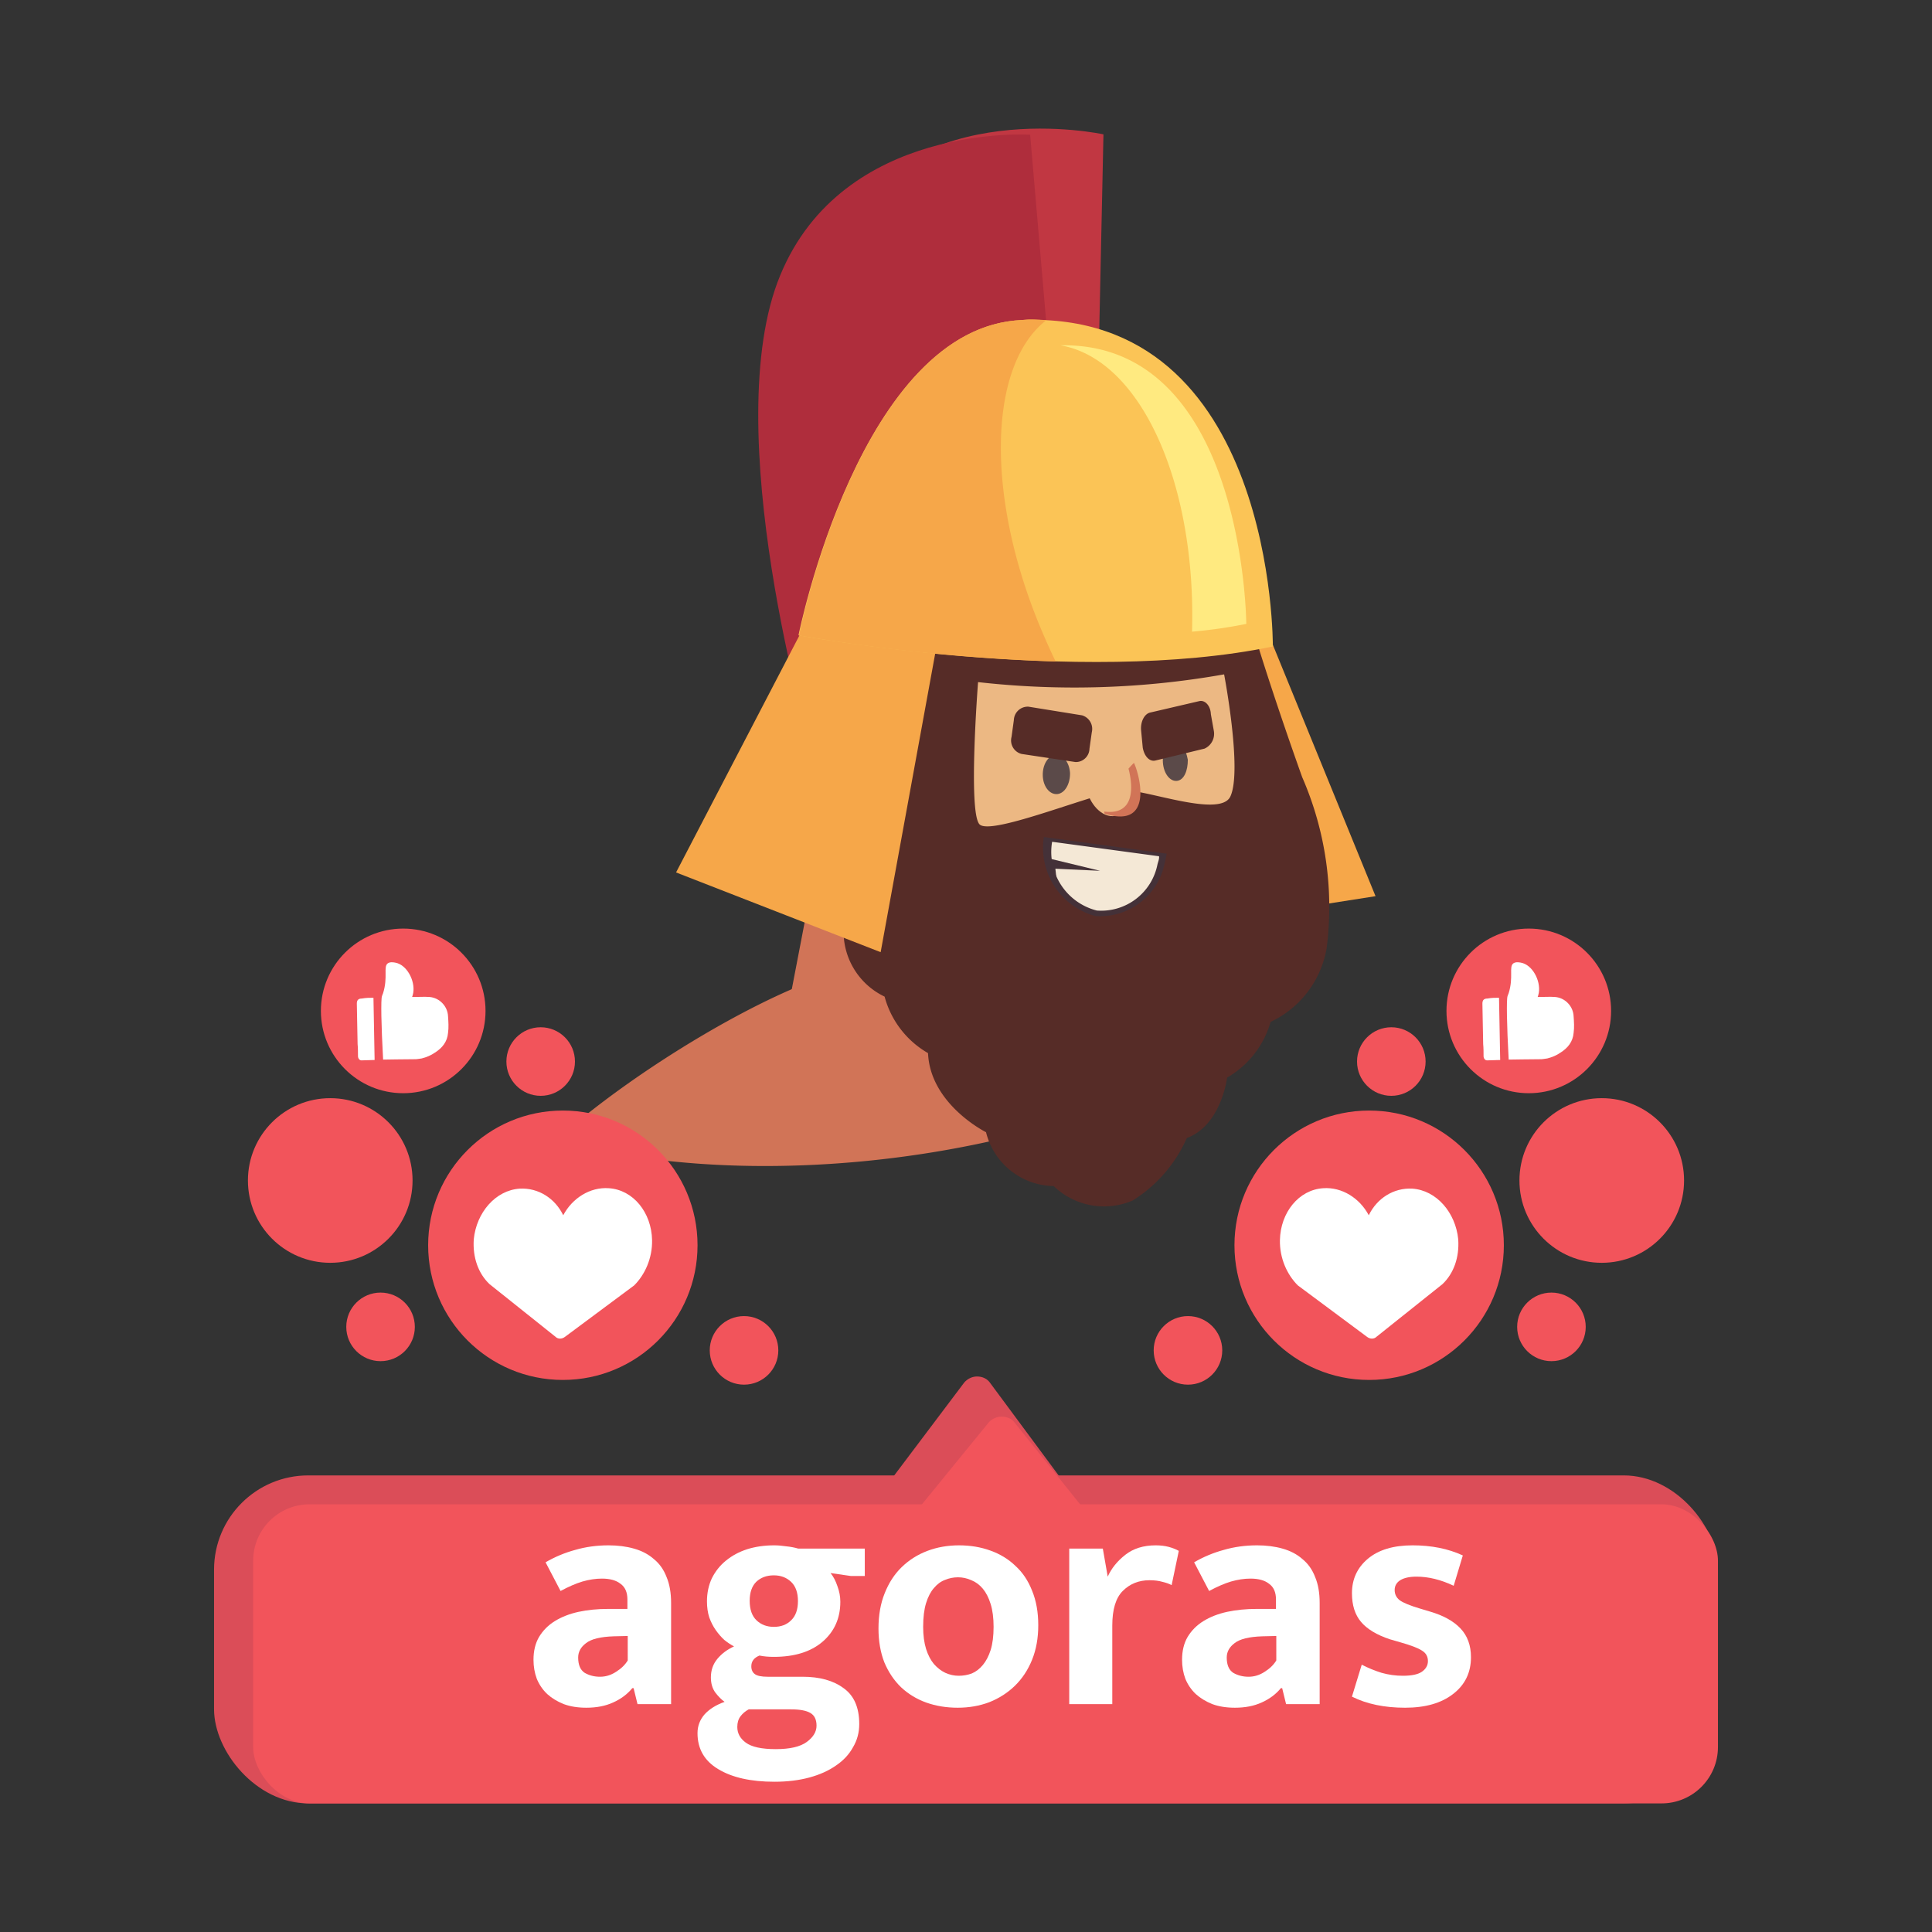 <?xml version="1.0" encoding="UTF-8" standalone="no"?>
<!-- Generator: Adobe Illustrator 25.0.1, SVG Export Plug-In . SVG Version: 6.00 Build 0)  -->

<svg
   version="1.1"
   id="svg2"
   x="0px"
   y="0px"
   viewBox="0 0 213.3 213.3"
   style="enable-background:new 0 0 213.3 213.3;"
   xml:space="preserve"
   sodipodi:docname="logo.svg"
   inkscape:version="1.2.1 (9c6d41e, 2022-07-14)"
   xmlns:inkscape="http://www.inkscape.org/namespaces/inkscape"
   xmlns:sodipodi="http://sodipodi.sourceforge.net/DTD/sodipodi-0.dtd"
   xmlns="http://www.w3.org/2000/svg"
   xmlns:svg="http://www.w3.org/2000/svg"><rect x="0" y="0" width="213.3" height="213.3" fill="#333333" stroke="none"/><defs
   id="defs1305" />
<style
   type="text/css"
   id="style1137">
	.st0{fill:#5DA649;}
	.st1{fill:none;}
	.st2{fill:#2D2B2B;}
	.st3{fill:#FFFFFF;}
	.st4{fill:#BA2025;}
	.st5{fill:#EEA794;}
	.st6{fill:#6BB87C;}
	.st7{fill:#108C55;}
</style>
<sodipodi:namedview
   bordercolor="#666666"
   borderopacity="1.0"
   id="base"
   inkscape:current-layer="svg2"
   inkscape:cx="81.785714"
   inkscape:cy="102.5"
   inkscape:document-units="px"
   inkscape:pageopacity="0.0"
   inkscape:pageshadow="2"
   inkscape:window-height="1387"
   inkscape:window-maximized="0"
   inkscape:window-width="2004"
   inkscape:window-x="0"
   inkscape:window-y="25"
   inkscape:zoom="1.4"
   pagecolor="#ffffff"
   showgrid="false"
   units="px"
   inkscape:showpageshadow="2"
   inkscape:pagecheckerboard="0"
   inkscape:deskcolor="#d1d1d1">
	</sodipodi:namedview>

<path
   class="st2"
   d="m 109.348,152.726 c -0.325,-0.502 -0.868,-0.755 -1.475,-0.757 -0.532,-0.001 -1.053,0.247 -1.415,0.663 l -8.408,11.158 19.358,-0.18 z"
   id="path21221-0-8"
   style="fill:#db4d58;fill-opacity:1;stroke-width:0.796" /><rect
   style="fill:#db4d58;fill-opacity:1;stroke-width:1.017"
   id="rect34018-3"
   width="166.036"
   height="36.211"
   x="23.632"
   y="162.891"
   ry="10.4" /><path
   class="st2"
   d="m 112.042,157.091 c -0.321,-0.458 -0.856,-0.688 -1.456,-0.69 -0.525,-0.001 -1.039,0.225 -1.396,0.604 l -8.298,10.175 19.103,-0.164 z"
   id="path21221-0-3"
   style="fill:#f2545b;fill-opacity:1;stroke-width:0.755" /><rect
   style="fill:#f2545b;fill-opacity:1;stroke-width:0.958"
   id="rect34018-5"
   width="161.718"
   height="33.019"
   x="27.95"
   y="166.082"
   ry="6.226" /><path
   d="M 92.218,25.734 C 100.967,10.247 121.826,14.834 121.826,14.834 L 121.287,39.973 90.007,77.089 c 0,0 -6.442,-36.07 2.211,-51.355 z"
   fill="#c13742"
   id="path4-7"
   style="stroke-width:2.606" /><path
   d="M 86.141,30.393 C 93.104,13.504 113.733,14.876 113.733,14.876 l 2.13,24.822 -26.386,42.727 c 0,0 -10.326,-35.138 -3.337,-52.032 z"
   fill="#af2d3c"
   id="path6-9"
   style="stroke-width:2.606" /><polygon
   points="136.09,20.93 133.13,34.74 142.57,34.54 141.3,21.25 "
   fill="#f6a749"
   id="polygon8-2"
   transform="matrix(-2.565,0.458,0.458,2.565,477.432,-51.14)" /><path
   d="m 93.43,107.08 a 80.787,80.787 0 0 1 48.002,3.154 c -5.365,6.57 -17.16,12.568 -32.867,15.93 -17.16,3.674 -34.783,3.274 -47.079,-0.354 8.417,-7.566 23.326,-16.582 31.943,-18.73 z"
   fill="#d17457"
   id="path42-0"
   style="stroke-width:2.606" /><path
   d="m 93.831,75.823 -6.461,33.636 c 0,0 23.897,11.219 42.806,0.297 l -2.719,-31.679 z"
   fill="#d17457"
   id="path54-2"
   style="stroke-width:2.606" /><path
   d="m 137.066,65.031 c 2.191,8.265 6.702,20.775 6.702,20.775 a 35.833,35.833 0 0 1 2.703,18.842 11.05,11.05 0 0 1 -6.191,8.174 10.424,10.424 0 0 1 -4.805,6.153 c 0,0 -0.625,5.247 -4.447,6.671 a 15.454,15.454 0 0 1 -5.97,6.89 8.001,8.001 0 0 1 -8.729,-1.591 7.818,7.818 0 0 1 -7.468,-5.946 c 0,0 -6.158,-3.056 -6.404,-8.731 a 10.268,10.268 0 0 1 -4.794,-6.238 7.948,7.948 0 0 1 -4.53,-7.133 28.197,28.197 0 0 1 -1.695,-9.492 C 91.229,87.195 99.514,64.51 99.514,64.51 Z"
   fill="#562c27"
   id="path56-3"
   style="stroke-width:2.606" /><path
   d="m 135.148,74.453 c 0,0 2.03,10.624 0.688,13.484 -1.112,2.369 -9.212,-0.737 -11.799,-0.699 -2.587,0.039 -14.624,5.127 -15.899,3.766 -1.275,-1.361 -0.156,-15.697 -0.156,-15.697 a 94.755,94.755 0 0 0 27.167,-0.855 z"
   fill="#ecb883"
   id="path58-7"
   style="stroke-width:2.606" /><polygon
   points="149.22,20.08 154.19,33.39 162.13,28.54 153.83,17.77 "
   fill="#f6a749"
   id="polygon60-5"
   transform="matrix(-2.565,0.458,0.458,2.565,477.432,-51.14)" /><path
   d="m 140.528,71.375 c -21.491,4.474 -52.372,-1.235 -52.372,-1.235 0,0 6.824,-34.124 24.73,-34.807 27.923,-1.069 27.642,36.043 27.642,36.043 z"
   fill="#fbc456"
   id="path62-9"
   style="stroke-width:2.606" /><path
   d="m 115.244,70.172 q 0.634,1.475 1.306,2.864 A 207.232,207.232 0 0 1 88.212,70.156 c 0,0 6.768,-34.141 24.674,-34.824 0.872,-0.156 1.744,-0.02 2.648,0.004 -6.514,5.028 -6.81,19.827 -0.29,34.837 z"
   fill="#f6a749"
   id="path110-2"
   style="stroke-width:2.606" /><path
   d="m 117.092,38.128 -0.308,0.055 0.334,-0.06 c 20.296,-0.342 20.477,30.757 20.477,30.757 a 52.876,52.876 0 0 1 -5.988,0.858 c 0.466,-16.364 -5.636,-30.072 -14.514,-31.611 z"
   fill="#ffea80"
   id="path112-2"
   style="stroke-width:2.606" /><path
   d="m 118.136,85.328 c -0.078,-1.177 -0.795,-2.082 -1.625,-1.986 -0.83,0.095 -1.439,1.131 -1.383,2.338 0.057,1.208 0.795,2.082 1.625,1.986 0.83,-0.095 1.409,-1.152 1.383,-2.338 z"
   fill="#5b4a49"
   id="path140-8"
   style="stroke-width:2.606" /><path
   d="m 131.14,83.879 c -0.211,-1.18 -0.774,-2.112 -1.527,-2.03 -0.753,0.082 -1.307,1.133 -1.224,2.336 0.083,1.203 0.774,2.112 1.553,2.026 0.779,-0.086 1.204,-1.115 1.198,-2.332 z"
   fill="#5b4a49"
   id="path142-9"
   style="stroke-width:2.606" /><path
   d="m 119.463,78.975 -5.915,-0.955 a 1.538,1.538 0 0 0 -1.615,1.48 l -0.253,1.845 a 1.538,1.538 0 0 0 1.106,1.894 l 5.957,0.895 a 1.511,1.511 0 0 0 1.538,-1.466 l 0.257,-1.82 a 1.564,1.564 0 0 0 -1.076,-1.873 z"
   fill="#562c27"
   id="path144-7"
   style="stroke-width:2.606" /><path
   d="m 132.419,77.403 -5.388,1.254 c -0.693,0.124 -1.136,1.05 -1.048,1.987 l 0.181,1.9 c 0.165,0.924 0.734,1.59 1.417,1.415 l 5.405,-1.309 a 1.798,1.798 0 0 0 1.022,-1.983 l -0.325,-1.821 c -0.037,-0.946 -0.652,-1.578 -1.264,-1.442 z"
   fill="#562c27"
   id="path146-3"
   style="stroke-width:2.606" /><path
   d="m 128.809,94.249 c -0.069,0.356 -0.137,0.713 -0.232,1.074 a 7.271,7.271 0 0 1 -7.645,5.813 7.818,7.818 0 0 1 -5.688,-8.726 z"
   fill="#443138"
   id="path148-6"
   style="stroke-width:2.606" /><path
   d="m 119.889,86.841 c -0.367,-2.052 0.469,-3.896 1.906,-4.152 1.437,-0.257 2.859,1.184 3.225,3.236 0.367,2.052 -0.469,3.896 -1.906,4.152 -1.437,0.257 -2.882,-1.312 -3.225,-3.236 z"
   fill="#ecb883"
   id="path150-1"
   style="stroke-width:2.606" /><path
   d="m 125.193,84.226 a 8.391,8.391 0 0 0 -0.601,0.637 c 0.507,1.948 0.737,5.163 -2.674,4.74 a 0.834,0.834 0 0 0 0.041,0.231 c 5.526,1.74 3.818,-4.415 3.234,-5.607 z"
   fill="#d17457"
   id="path152-2"
   style="stroke-width:2.606" /><path
   d="m 127.96,94.533 c 0.05,0.282 -0.104,0.601 -0.178,0.932 a 6.333,6.333 0 0 1 -6.694,5.061 6.671,6.671 0 0 1 -4.93,-7.591 z"
   fill="#f4e8d6"
   id="path154-9"
   style="stroke-width:2.606" /><polygon
   points="144.43,31.63 146.41,30.76 146.43,29.98 146.63,30.68 146.33,31.96 146.28,31.21 "
   fill="#443138"
   id="polygon156-3"
   transform="matrix(-2.565,0.458,0.458,2.565,477.432,-51.14)" /><circle
   class="st2"
   cx="44.516"
   cy="111.607"
   r="9.088"
   id="circle21275-9"
   style="fill:#f2545b;stroke-width:0.427" /><path
   class="st3"
   d="m 42.297,116.983 c -0.213,-3.84 -0.256,-6.656 -0.128,-6.998 0.043,-0.085 0.043,-0.171 0.128,-0.341 0.555,-1.792 0,-2.901 0.512,-3.285 0.256,-0.171 0.555,-0.128 0.811,-0.085 1.28,0.213 2.219,1.963 2.005,3.328 -0.043,0.213 -0.085,0.384 -0.128,0.469 0.085,0 0.171,0 0.213,0 0.555,0 1.152,-0.043 1.707,0 1.109,0.085 2.005,1.024 2.048,2.133 0.043,0.597 0.085,1.237 0,1.835 -0.085,0.981 -0.64,1.664 -1.451,2.176 -0.427,0.299 -0.939,0.512 -1.451,0.64 -0.299,0.043 -0.555,0.085 -0.64,0.085 -1.237,0 -3.328,0.043 -3.627,0.043 z"
   id="path21277-5"
   style="fill:#ffffff;stroke-width:0.427" /><path
   class="st3"
   d="m 41.231,110.156 c 0.043,2.304 0.085,4.566 0.128,6.87 -0.469,0 -0.981,0.043 -1.451,0.043 -0.213,0 -0.384,-0.213 -0.384,-0.469 0,-0.427 0,-0.896 -0.043,-1.323 -0.043,-1.493 -0.043,-2.987 -0.085,-4.48 0,-0.384 0.171,-0.555 0.555,-0.555 0.469,-0.085 0.853,-0.085 1.28,-0.085 z"
   id="path21279-5"
   style="fill:#ffffff;stroke-width:0.427" /><circle
   class="st2"
   cx="-36.46"
   cy="130.33"
   r="9.088"
   id="circle21275-2-5"
   style="fill:#f2545b;stroke-width:0.427"
   transform="scale(-1,1)" /><circle
   class="st2"
   cx="-82.144"
   cy="149.087"
   r="3.785"
   id="circle21275-2-9-8"
   style="fill:#f2545b;stroke-width:0.178"
   transform="scale(-1,1)" /><circle
   class="st2"
   cx="-59.693"
   cy="117.198"
   r="3.785"
   id="circle21275-2-9-1-2"
   style="fill:#f2545b;stroke-width:0.178"
   transform="scale(-1,1)" /><circle
   class="st2"
   cx="-42.015"
   cy="146.492"
   r="3.785"
   id="circle21275-2-9-7-9"
   style="fill:#f2545b;stroke-width:0.178"
   transform="scale(-1,1)" /><circle
   class="st2"
   cx="-62.14"
   cy="137.48"
   r="14.871"
   id="circle26186-2"
   style="fill:#f2545b;stroke-width:0.698"
   transform="scale(-1,1)" /><path
   class="st3"
   d="m 52.305,136.831 c 0.289,-2.957 2.4,-5.422 5.073,-5.601 2.07,-0.111 3.906,1.08 4.805,2.939 1,-1.888 2.962,-3.136 5.037,-2.985 2.68,0.17 4.713,2.675 4.772,5.73 0.038,2.007 -0.79,3.814 -1.976,4.998 l -7.661,5.696 c -0.341,0.251 -0.772,0.238 -1.037,-0.032 l -7.277,-5.807 c -1.231,-1.172 -1.869,-2.936 -1.735,-4.938 z"
   id="path21223-0"
   style="fill:#ffffff;stroke-width:0.868" /><circle
   class="st2"
   cx="168.784"
   cy="111.607"
   r="9.088"
   id="circle21275"
   style="fill:#f2545b;stroke-width:0.427" /><path
   class="st3"
   d="m 166.565,116.983 c -0.213,-3.84 -0.256,-6.656 -0.128,-6.998 0.043,-0.085 0.043,-0.171 0.128,-0.341 0.555,-1.792 0,-2.901 0.512,-3.285 0.256,-0.171 0.555,-0.128 0.811,-0.085 1.28,0.213 2.219,1.963 2.005,3.328 -0.043,0.213 -0.085,0.384 -0.128,0.469 0.085,0 0.171,0 0.213,0 0.555,0 1.152,-0.043 1.707,0 1.109,0.085 2.005,1.024 2.048,2.133 0.043,0.597 0.085,1.237 0,1.835 -0.085,0.981 -0.64,1.664 -1.451,2.176 -0.427,0.299 -0.939,0.512 -1.451,0.64 -0.299,0.043 -0.555,0.085 -0.64,0.085 -1.237,0 -3.328,0.043 -3.627,0.043 z"
   id="path21277"
   style="fill:#ffffff;stroke-width:0.427" /><path
   class="st3"
   d="m 165.498,110.156 c 0.043,2.304 0.085,4.566 0.128,6.87 -0.469,0 -0.981,0.043 -1.451,0.043 -0.213,0 -0.384,-0.213 -0.384,-0.469 0,-0.427 0,-0.896 -0.043,-1.323 -0.043,-1.493 -0.043,-2.987 -0.085,-4.48 0,-0.384 0.171,-0.555 0.555,-0.555 0.469,-0.085 0.853,-0.085 1.28,-0.085 z"
   id="path21279"
   style="fill:#ffffff;stroke-width:0.427" /><circle
   class="st2"
   cx="176.84"
   cy="130.33"
   r="9.088"
   id="circle21275-2"
   style="fill:#f2545b;stroke-width:0.427" /><circle
   class="st2"
   cx="131.156"
   cy="149.087"
   r="3.785"
   id="circle21275-2-9"
   style="fill:#f2545b;stroke-width:0.178" /><circle
   class="st2"
   cx="153.607"
   cy="117.198"
   r="3.785"
   id="circle21275-2-9-1"
   style="fill:#f2545b;stroke-width:0.178" /><circle
   class="st2"
   cx="171.285"
   cy="146.492"
   r="3.785"
   id="circle21275-2-9-7"
   style="fill:#f2545b;stroke-width:0.178" /><circle
   class="st2"
   cx="151.16"
   cy="137.48"
   r="14.871"
   id="circle26186"
   style="fill:#f2545b;stroke-width:0.698" /><path
   class="st3"
   d="m 160.995,136.831 c -0.289,-2.957 -2.4,-5.422 -5.073,-5.601 -2.07,-0.111 -3.906,1.08 -4.805,2.939 -1,-1.888 -2.962,-3.136 -5.037,-2.985 -2.68,0.17 -4.713,2.675 -4.772,5.73 -0.038,2.007 0.79,3.814 1.976,4.998 l 7.661,5.696 c 0.341,0.251 0.772,0.238 1.037,-0.032 l 7.277,-5.807 c 1.231,-1.172 1.869,-2.936 1.735,-4.938 z"
   id="path21223"
   style="fill:#ffffff;stroke-width:0.868" /><path
   d="m 60.232,172.483 q 1.548,-0.9 3.276,-1.368 1.728,-0.504 3.672,-0.504 1.548,0 2.808,0.36 1.296,0.36 2.196,1.152 0.936,0.756 1.404,1.98 0.504,1.188 0.504,2.88 v 11.16 h -3.708 l -0.432,-1.764 h -0.144 q -0.828,1.008 -2.124,1.584 -1.26,0.576 -2.952,0.576 -1.404,0 -2.484,-0.396 -1.08,-0.432 -1.836,-1.116 -0.756,-0.72 -1.152,-1.692 -0.36,-0.972 -0.36,-2.088 0,-1.476 0.612,-2.52 0.648,-1.08 1.764,-1.764 1.116,-0.684 2.592,-1.008 1.512,-0.324 3.24,-0.324 h 2.16 v -1.044 q 0,-1.188 -0.756,-1.728 -0.72,-0.576 -2.052,-0.576 -1.044,0 -2.16,0.324 -1.08,0.324 -2.412,1.044 z m 9.072,8.136 -1.548,0.036 q -2.196,0.072 -3.06,0.756 -0.864,0.648 -0.864,1.584 0,1.224 0.72,1.692 0.756,0.432 1.692,0.432 0.936,0 1.764,-0.54 0.864,-0.54 1.296,-1.26 z"
   style="font-weight:bold;font-size:36px;font-family:'Mukta Mahee';-inkscape-font-specification:'Mukta Mahee Bold';fill:#ffffff"
   id="path36129" /><path
   d="m 78.052,176.803 q 0,-1.404 0.54,-2.556 0.576,-1.152 1.548,-1.944 1.008,-0.828 2.34,-1.26 1.368,-0.432 2.988,-0.432 0.612,0 1.332,0.108 0.72,0.072 1.332,0.252 h 7.344 v 3.024 h -1.548 l -2.232,-0.324 q 0.468,0.576 0.756,1.44 0.324,0.864 0.324,1.728 0,2.736 -1.98,4.428 -1.944,1.656 -5.364,1.656 -0.9,0 -1.584,-0.144 -0.9,0.36 -0.9,1.188 0,0.576 0.396,0.864 0.396,0.288 1.404,0.288 h 3.852 q 2.844,0 4.536,1.26 1.728,1.224 1.728,3.96 0,1.404 -0.684,2.556 -0.648,1.188 -1.872,2.016 -1.224,0.864 -2.952,1.332 -1.728,0.468 -3.852,0.468 -3.924,0 -6.228,-1.404 -2.268,-1.368 -2.268,-3.96 0,-1.188 0.792,-2.088 0.792,-0.864 2.196,-1.368 -0.504,-0.36 -1.008,-1.008 -0.504,-0.684 -0.504,-1.692 0,-1.188 0.72,-2.052 0.72,-0.864 1.836,-1.368 -0.54,-0.288 -1.08,-0.72 -0.504,-0.468 -0.936,-1.08 -0.432,-0.612 -0.72,-1.404 -0.252,-0.792 -0.252,-1.764 z m 4.608,11.916 q -0.54,0.288 -0.9,0.756 -0.36,0.468 -0.36,1.188 0,1.044 0.936,1.728 0.972,0.72 3.312,0.72 2.34,0 3.42,-0.792 1.08,-0.792 1.08,-1.8 0,-1.008 -0.684,-1.404 -0.684,-0.396 -2.124,-0.396 z m 5.436,-11.952 q 0,-1.404 -0.756,-2.124 -0.756,-0.72 -1.908,-0.72 -1.188,0 -1.944,0.72 -0.72,0.72 -0.72,2.088 0,1.44 0.756,2.16 0.756,0.72 1.908,0.72 1.188,0 1.908,-0.72 0.756,-0.72 0.756,-2.124 z"
   style="font-weight:bold;font-size:36px;font-family:'Mukta Mahee';-inkscape-font-specification:'Mukta Mahee Bold';fill:#ffffff"
   id="path36131" /><path
   d="m 114.628,179.431 q 0,2.124 -0.684,3.816 -0.684,1.692 -1.908,2.88 -1.188,1.152 -2.808,1.8 -1.62,0.612 -3.492,0.612 -1.872,0 -3.492,-0.576 -1.584,-0.576 -2.772,-1.692 -1.152,-1.116 -1.836,-2.736 -0.648,-1.656 -0.648,-3.744 0,-2.196 0.684,-3.888 0.684,-1.728 1.872,-2.88 1.224,-1.188 2.844,-1.8 1.62,-0.612 3.492,-0.612 1.872,0 3.456,0.576 1.62,0.576 2.772,1.692 1.188,1.08 1.836,2.736 0.684,1.656 0.684,3.816 z m -4.932,0.18 q 0,-1.476 -0.324,-2.52 -0.324,-1.044 -0.864,-1.692 -0.54,-0.648 -1.26,-0.936 -0.72,-0.324 -1.476,-0.324 -0.756,0 -1.44,0.288 -0.684,0.252 -1.224,0.9 -0.54,0.612 -0.864,1.656 -0.324,1.044 -0.324,2.628 0,1.404 0.324,2.448 0.324,1.008 0.864,1.656 0.576,0.648 1.26,0.972 0.72,0.324 1.476,0.324 0.756,0 1.44,-0.252 0.684,-0.288 1.224,-0.936 0.54,-0.648 0.864,-1.656 0.324,-1.044 0.324,-2.556 z"
   style="font-weight:bold;font-size:36px;font-family:'Mukta Mahee';-inkscape-font-specification:'Mukta Mahee Bold';fill:#ffffff"
   id="path36133" /><path
   d="m 118.048,188.143 v -17.172 h 3.708 l 0.54,3.096 q 0.612,-1.368 1.944,-2.412 1.332,-1.044 3.348,-1.044 0.828,0 1.476,0.18 0.648,0.18 1.08,0.432 l -0.792,3.78 q -0.396,-0.216 -1.008,-0.36 -0.612,-0.18 -1.44,-0.18 -1.764,0 -2.952,1.188 -1.152,1.152 -1.152,3.816 v 8.676 z"
   style="font-weight:bold;font-size:36px;font-family:'Mukta Mahee';-inkscape-font-specification:'Mukta Mahee Bold';fill:#ffffff"
   id="path36135" /><path
   d="m 131.836,172.483 q 1.548,-0.9 3.276,-1.368 1.728,-0.504 3.672,-0.504 1.548,0 2.808,0.36 1.296,0.36 2.196,1.152 0.936,0.756 1.404,1.98 0.504,1.188 0.504,2.88 v 11.16 h -3.708 l -0.432,-1.764 h -0.144 q -0.828,1.008 -2.124,1.584 -1.26,0.576 -2.952,0.576 -1.404,0 -2.484,-0.396 -1.08,-0.432 -1.836,-1.116 -0.756,-0.72 -1.152,-1.692 -0.36,-0.972 -0.36,-2.088 0,-1.476 0.612,-2.52 0.648,-1.08 1.764,-1.764 1.116,-0.684 2.592,-1.008 1.512,-0.324 3.24,-0.324 h 2.16 v -1.044 q 0,-1.188 -0.756,-1.728 -0.72,-0.576 -2.052,-0.576 -1.044,0 -2.16,0.324 -1.08,0.324 -2.412,1.044 z m 9.072,8.136 -1.548,0.036 q -2.196,0.072 -3.06,0.756 -0.864,0.648 -0.864,1.584 0,1.224 0.72,1.692 0.756,0.432 1.692,0.432 0.936,0 1.764,-0.54 0.864,-0.54 1.296,-1.26 z"
   style="font-weight:bold;font-size:36px;font-family:'Mukta Mahee';-inkscape-font-specification:'Mukta Mahee Bold';fill:#ffffff"
   id="path36137" /><path
   d="m 160.492,175.075 q -2.124,-1.008 -4.104,-1.008 -1.152,0 -1.8,0.396 -0.612,0.396 -0.612,1.08 0,0.684 0.54,1.116 0.576,0.432 2.268,0.936 l 1.08,0.324 q 2.232,0.648 3.384,1.872 1.152,1.224 1.152,3.168 0,2.556 -1.98,4.068 -1.944,1.512 -5.292,1.512 -3.42,0 -5.868,-1.224 l 1.08,-3.528 q 1.044,0.54 2.196,0.9 1.152,0.324 2.34,0.324 1.44,0 2.088,-0.432 0.684,-0.468 0.684,-1.188 0,-0.756 -0.648,-1.152 -0.648,-0.432 -2.448,-0.936 l -1.116,-0.324 q -2.16,-0.72 -3.168,-1.908 -1.008,-1.188 -1.008,-3.168 0,-2.34 1.764,-3.816 1.764,-1.476 4.932,-1.476 3.132,0 5.544,1.116 z"
   style="font-weight:bold;font-size:36px;font-family:'Mukta Mahee';-inkscape-font-specification:'Mukta Mahee Bold';fill:#ffffff"
   id="path36139" /></svg>
